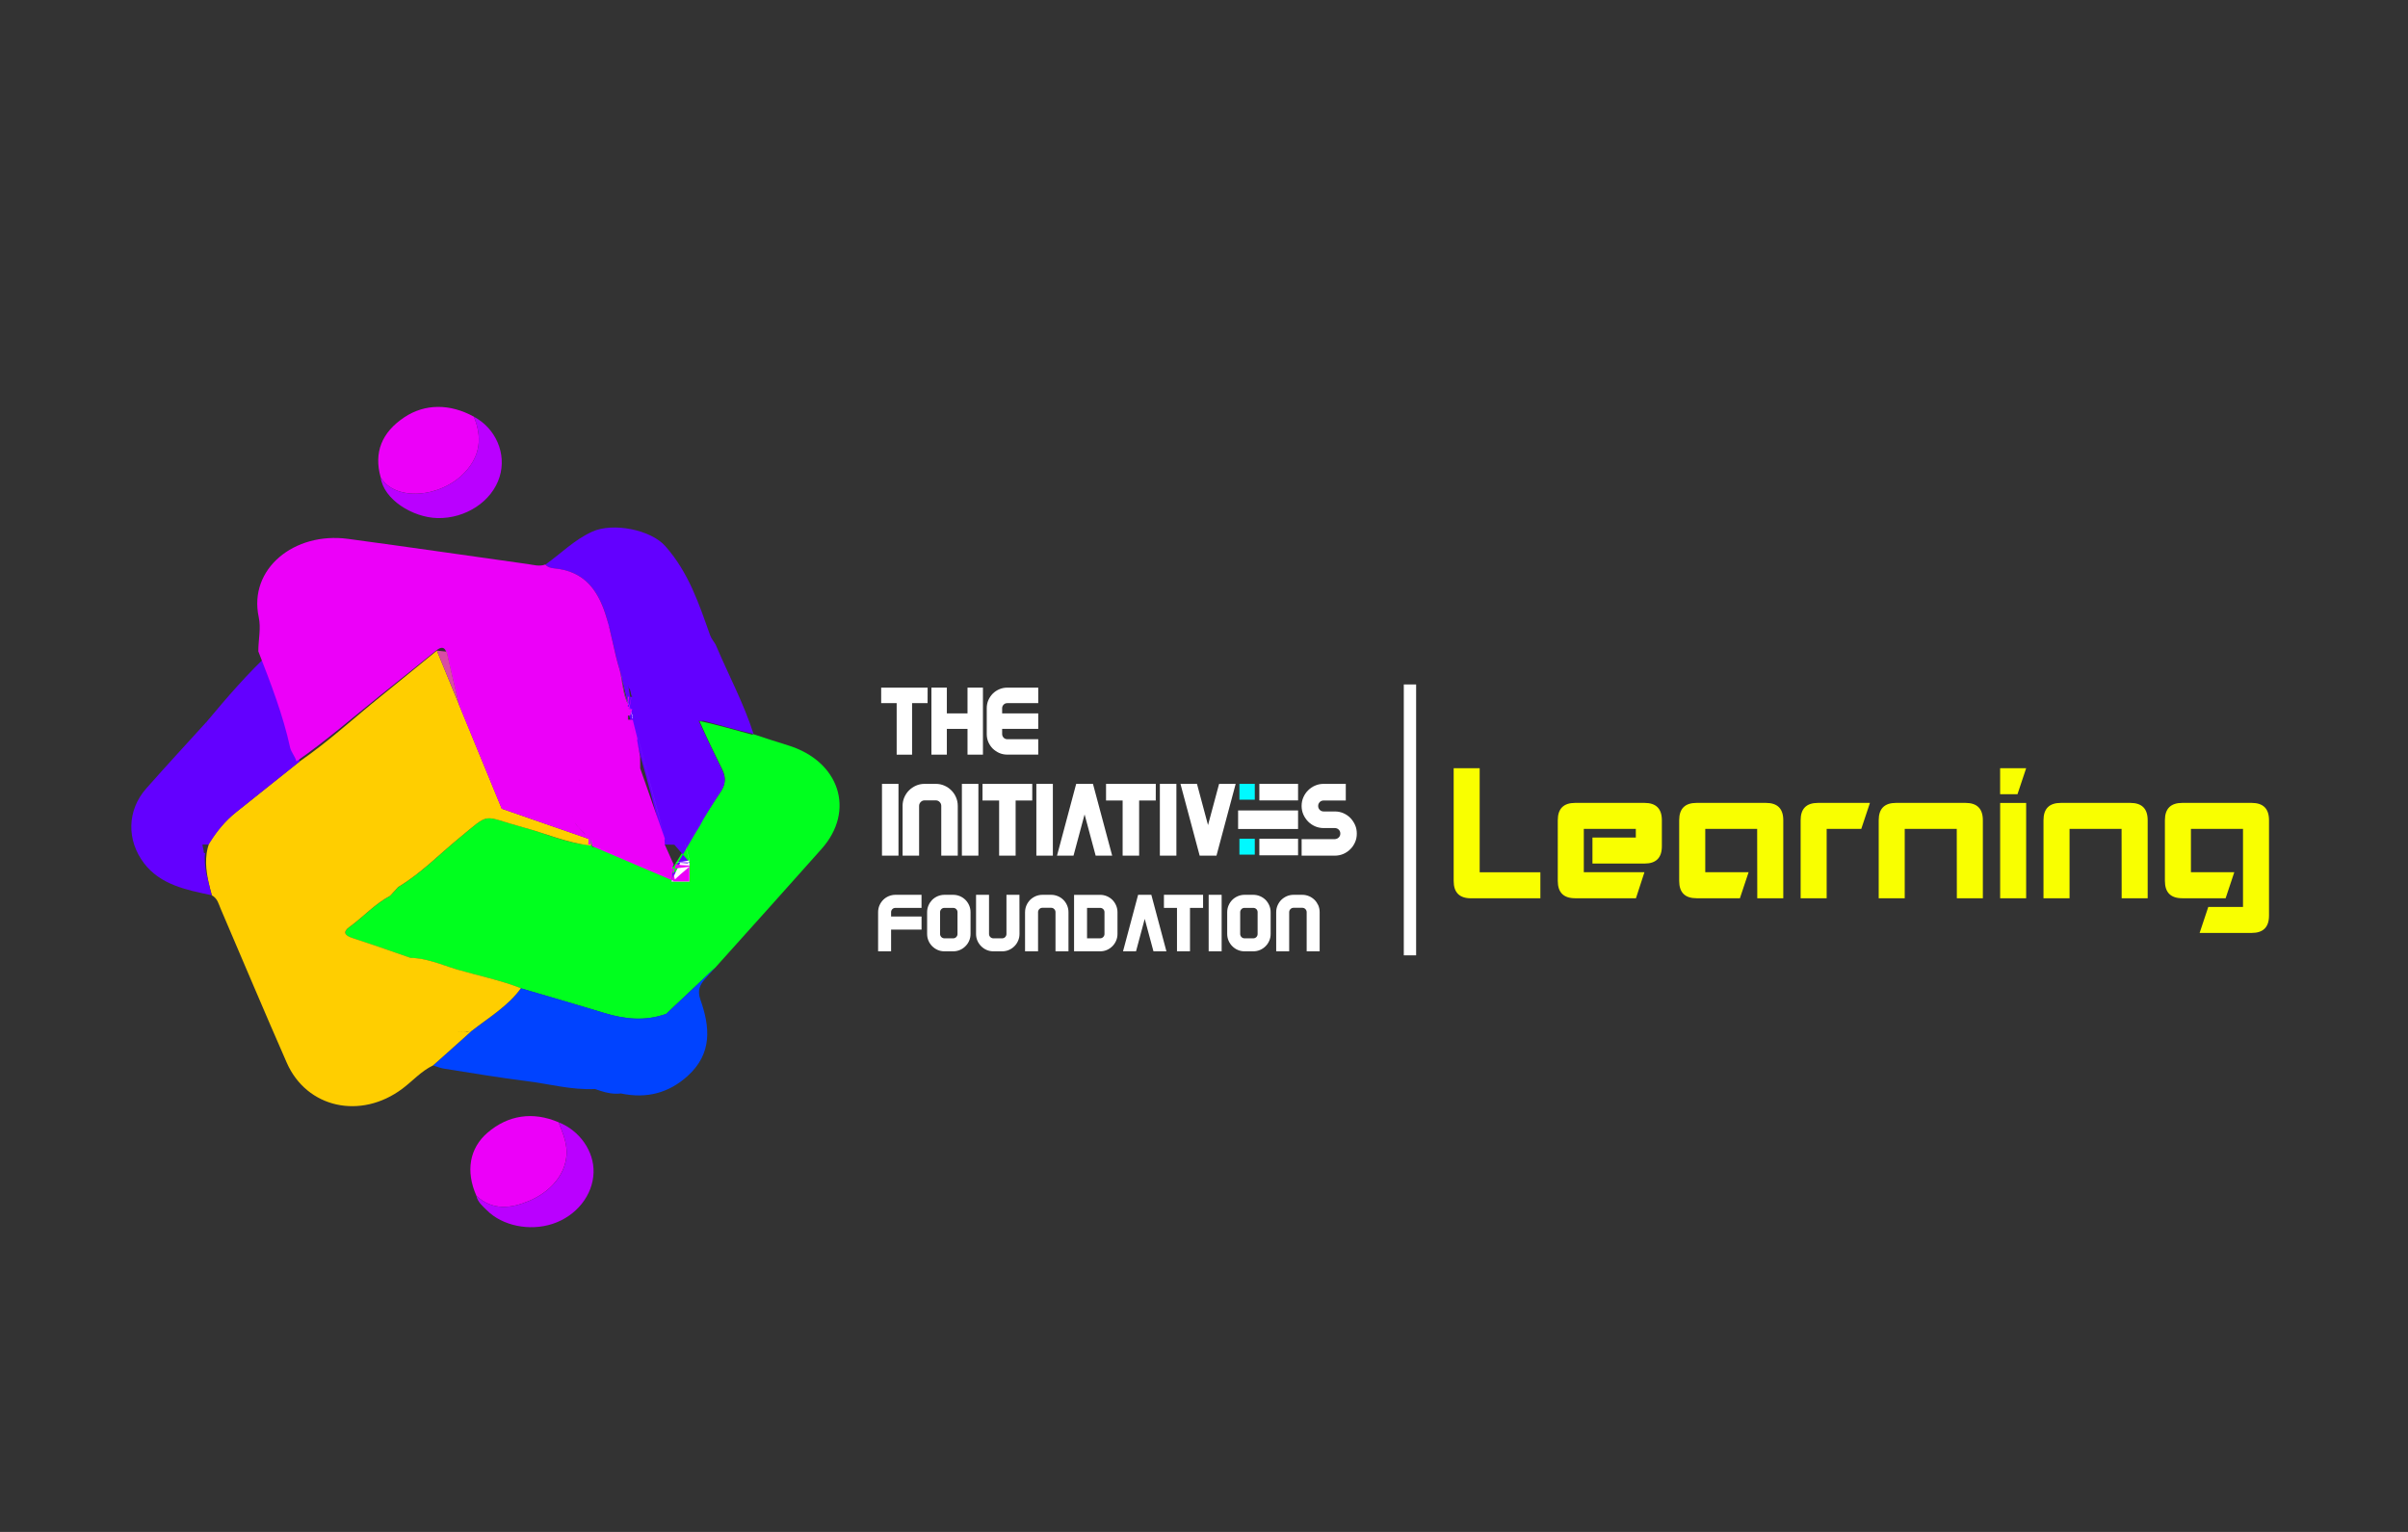 <?xml version="1.0" encoding="utf-8"?>
<!-- Generator: Adobe Illustrator 16.0.0, SVG Export Plug-In . SVG Version: 6.00 Build 0)  -->
<!DOCTYPE svg PUBLIC "-//W3C//DTD SVG 1.1//EN" "http://www.w3.org/Graphics/SVG/1.1/DTD/svg11.dtd">
<svg version="1.1" id="Layer_1" xmlns="http://www.w3.org/2000/svg" xmlns:xlink="http://www.w3.org/1999/xlink" x="0px" y="0px"
	 width="110px" height="70px" viewBox="0 0 110 70" enable-background="new 0 0 110 70" xml:space="preserve">
<rect x="0" y="0" width="110" height="70" fill="#333333" stroke="none"/>
<g id="Background">
</g>
<g>
	<g>
		<g>
			<path fill="#F9FF00" d="M70.367,41.047h-3.17c-0.528,0-0.792-0.265-0.792-0.793v-5.15h1.188v4.754h2.773V41.047z"/>
			<path fill="#F9FF00" d="M75.916,37.48v1.188c0,0.529-0.265,0.792-0.793,0.792h-2.378v-1.188h1.981v-0.396H72.35v1.98h2.77
				l-0.388,1.189h-2.778c-0.528,0-0.793-0.265-0.793-0.793V37.48c0-0.529,0.265-0.792,0.793-0.792h3.17
				C75.649,36.688,75.916,36.951,75.916,37.48z"/>
			<path fill="#F9FF00" d="M76.707,40.254V37.48c0-0.529,0.265-0.792,0.794-0.792h3.169c0.527,0,0.792,0.263,0.792,0.792v3.566
				h-1.188l-0.005-3.17h-2.371v1.98h1.98l-0.397,1.189h-1.976C76.974,41.047,76.707,40.783,76.707,40.254z"/>
			<path fill="#F9FF00" d="M82.255,41.047V37.48c0-0.529,0.263-0.792,0.792-0.792h2.374l-0.396,1.188h-1.581v3.17H82.255
				L82.255,41.047z"/>
			<path fill="#F9FF00" d="M85.821,41.047V37.48c0-0.529,0.264-0.792,0.792-0.792h3.174c0.527,0,0.792,0.263,0.792,0.792v3.566
				h-1.188l-0.004-3.17H87.01v3.17H85.821z"/>
			<path fill="#F9FF00" d="M92.557,35.104l-0.396,1.188h-0.793v-1.188H92.557z M92.557,41.047v-4.358h-1.188v4.358H92.557z"/>
			<path fill="#F9FF00" d="M93.349,41.047V37.48c0-0.529,0.264-0.792,0.794-0.792h3.172c0.529,0,0.793,0.263,0.793,0.792v3.566
				h-1.188l-0.004-3.17h-2.377v3.17H93.349z"/>
			<path fill="#F9FF00" d="M103.651,37.48v4.359c0,0.527-0.265,0.791-0.793,0.791h-2.377l0.396-1.188h1.586v-3.566h-2.379v1.98
				h1.981l-0.396,1.189h-1.981c-0.528,0-0.793-0.265-0.793-0.793V37.48c0-0.529,0.265-0.792,0.793-0.792h3.17
				C103.387,36.688,103.651,36.951,103.651,37.48z"/>
		</g>
	</g>
	<rect x="64.127" y="31.276" fill="#FFFFFF" width="0.563" height="12.378"/>
	<path fill="#00FF1E" d="M26.224,37.518c-0.002-0.006-0.005-0.012-0.007-0.017c-0.001-0.003-0.005-0.007-0.005-0.011
		c-0.005-0.009-0.01-0.018-0.013-0.028c0.003,0.012,0.01,0.022,0.015,0.034c0.002,0.007,0.003,0.01,0.007,0.015
		c0.002,0.007,0.006,0.015,0.011,0.02c0,0.005,0.001,0.007,0.003,0.011c0.004,0.011,0.011,0.021,0.016,0.03
		C26.241,37.554,26.232,37.536,26.224,37.518z M30.699,39.567v-0.002c-0.003-0.011-0.007-0.021-0.01-0.032
		c-0.001,0.005-0.003,0.01-0.004,0.013c0,0.003-0.001,0.006-0.001,0.009c0,0,0,0,0,0.002c0,0,0,0.001,0,0.002v0.022
		c0,0.003,0.001,0.004,0.002,0.005v0.002c0.003,0.002,0.007,0.004,0.01,0.008c0.005,0.001,0.008,0.002,0.011,0.007h0.001h0.001
		C30.706,39.592,30.702,39.58,30.699,39.567z M30.689,39.492L30.689,39.492c0-0.002,0-0.005,0-0.005c0-0.005,0-0.007-0.001-0.007h0
		l-0.001,0.001c0,0,0-0.001,0-0.001h-0.001v0.006c0,0.002,0,0.006,0,0.009v0.007l0.001,0.004c0,0.008,0.002,0.017,0.003,0.024
		c0,0,0,0.003,0.001,0.004c0-0.001,0.001-0.001,0.001-0.004l0,0c0,0,0,0,0-0.002l0,0c0.001-0.004,0.002-0.007,0-0.014l0,0
		c0-0.001,0.001-0.002,0.001-0.003c0-0.003,0.002-0.004,0-0.006C30.692,39.502,30.691,39.497,30.689,39.492z M35.988,34.055
		c-0.532-0.164-1.063-0.335-1.594-0.515h-0.001c-0.005-0.002-0.005-0.002-0.009-0.004c-0.001,0-0.003,0-0.005-0.001
		c0.005,0.015,0.009,0.03,0.014,0.044c-0.785-0.207-1.57-0.453-2.441-0.631c0.333,0.783,0.691,1.504,1.038,2.207
		c0.108,0.218,0.144,0.412,0.104,0.614c-0.003,0.016-0.007,0.034-0.011,0.05c-0.003,0.017-0.007,0.033-0.013,0.05
		c-0.004,0.016-0.01,0.033-0.016,0.05c-0.004,0.011-0.008,0.021-0.013,0.031c-0.007,0.017-0.014,0.033-0.022,0.051
		c-0.003,0.006-0.006,0.013-0.01,0.021c-0.007,0.015-0.015,0.031-0.024,0.046c-0.011,0.018-0.021,0.036-0.032,0.055
		c0,0,0,0.002-0.002,0.004c-0.011,0.019-0.023,0.038-0.035,0.057c-0.075,0.111-0.15,0.223-0.223,0.334
		c-0.053,0.081-0.105,0.163-0.159,0.244c-0.052,0.081-0.104,0.163-0.157,0.244c-0.089,0.142-0.18,0.282-0.268,0.426
		c-0.056,0.088-0.112,0.178-0.167,0.268c-0.385,0.62-0.774,1.263-1.2,1.944c-0.001-0.001-0.001-0.001-0.002-0.003
		c0,0,0-0.001,0-0.002s0-0.002,0.002-0.004c0-0.002,0.002-0.004,0-0.006c-0.001-0.003,0.004-0.003,0.006-0.004
		c0.001-0.002,0.003-0.002,0.003-0.004v-0.018h-0.032h-0.001c-0.001,0-0.034,0.001-0.034,0.002l0,0l0.012-0.001h0.007l0.006-0.001
		l0,0c0,0-0.014,0.002-0.014,0.003c0,0.005-0.012,0.012-0.012,0.017l0,0c0,0.009,0.032,0.039,0.034,0.039h-0.002l-0.03-0.017
		l-3.799-1.313c-0.041-0.068-0.09-0.132-0.143-0.191c-0.013-0.015-0.027-0.033-0.042-0.046c-0.003-0.005-0.008-0.012-0.013-0.016
		c-0.009-0.01-0.019-0.021-0.028-0.029c-0.074-0.08-0.154-0.154-0.228-0.236c-0.027-0.03-0.054-0.061-0.079-0.093
		c-0.019-0.022-0.037-0.046-0.053-0.072c-0.018-0.024-0.034-0.047-0.049-0.073c0.008,0.013,0.015,0.026,0.024,0.039
		c0.007,0.012,0.016,0.024,0.025,0.039c0.009,0.012,0.019,0.024,0.027,0.037c0.001,0.002,0.003,0.004,0.004,0.006
		c0.016,0.019,0.03,0.038,0.047,0.056c0.094,0.115,0.205,0.222,0.307,0.329c0.016,0.016,0.03,0.033,0.044,0.049
		c0.002,0.003,0.005,0.005,0.007,0.01c0.002,0.001,0.004,0.004,0.006,0.006c0.007,0.008,0.015,0.017,0.022,0.026
		c0.012,0.013,0.023,0.027,0.035,0.041c0.001,0.002,0.001,0.002,0.001,0.002c0.013,0.016,0.026,0.033,0.039,0.053
		c0.015,0.021,0.03,0.042,0.044,0.063v0.004c0.002,0.005-0.003,0.009-0.003,0.013v0.002c0,0.008,0.021,0.016,0.025,0.025
		c0.006,0.01,0.015,0.018,0.019,0.028c0.028,0.055,0.053,0.116,0.063,0.179c0.003,0.013,0.006,0.025,0.008,0.038
		c-1.1-0.072-2.07-0.545-3.104-0.824c-1.924-0.521-1.434-0.721-2.937,0.518c-0.912,0.75-1.726,1.6-2.766,2.222
		c-0.124,0.136-0.248,0.271-0.372,0.405c-0.71,0.377-1.223,0.963-1.855,1.421c-0.302,0.219-0.236,0.384,0.143,0.505
		c0.667,0.214,1.326,0.444,1.986,0.676c0.219,0.075,0.44,0.152,0.66,0.229c0.098,0.002,0.192,0.01,0.288,0.021
		c0.047,0.005,0.094,0.011,0.141,0.018c0.046,0.008,0.094,0.015,0.139,0.024c0.023,0.005,0.046,0.01,0.069,0.014
		c0.033,0.009,0.067,0.015,0.099,0.022c0.022,0.005,0.044,0.01,0.066,0.016c0.108,0.026,0.216,0.057,0.324,0.089
		c0.04,0.014,0.081,0.025,0.122,0.039c0.088,0.028,0.177,0.059,0.267,0.088c0.088,0.029,0.177,0.06,0.266,0.089
		c0.087,0.031,0.176,0.059,0.267,0.086c0.044,0.016,0.089,0.028,0.134,0.041c0.957,0.277,1.941,0.475,2.864,0.842
		c1.267,0.374,2.537,0.737,3.8,1.124c0.946,0.29,1.882,0.383,2.837,0.043l2.256-2.13l0.002-0.003
		c1.621-1.794,3.229-3.603,4.837-5.403C39.09,37.043,38.353,34.778,35.988,34.055z M27.107,38.723
		c-0.033-0.034-0.067-0.067-0.101-0.103c0.059-0.015,0.115-0.029,0.171-0.044C27.155,38.625,27.131,38.674,27.107,38.723z
		 M30.73,39.662c0-0.001-0.001-0.003-0.001-0.003s0.001,0,0.002,0C30.73,39.661,30.73,39.661,30.73,39.662z M30.686,39.569
		c0,0.005,0,0.012,0.001,0.018v0.001c0.002,0.002,0.006,0.004,0.01,0.008c0.005,0.001,0.008,0.002,0.011,0.007h0.001h0
		c-0.003-0.011-0.007-0.022-0.01-0.035v-0.002c-0.003-0.011-0.007-0.021-0.009-0.032c-0.001,0.005-0.003,0.01-0.004,0.013
		c0,0.003-0.001,0.006-0.001,0.009c0,0,0,0,0,0.002s0.001,0.008,0.001,0.011C30.686,39.567,30.686,39.568,30.686,39.569z
		 M26.149,37.281v0.002c0.001,0.018,0.006,0.031,0.008,0.045C26.155,37.313,26.151,37.297,26.149,37.281z M30.679,39.48
		L30.679,39.48L30.679,39.48l0.002,0.002h0.001l0.001,0.001V39.48H30.679z"/>
	<path fill="#0043FF" d="M31.996,45.68c0.435,1.232,0.559,2.455-0.586,3.488c-0.854,0.772-1.864,1.047-3.046,0.797
		c-0.331,0.038-0.644-0.021-0.952-0.125c-0.077-0.028-0.156-0.052-0.234-0.078c-1.07,0.053-2.093-0.235-3.136-0.364
		c-1.254-0.156-2.499-0.369-3.747-0.565c-0.174-0.026-0.34-0.097-0.511-0.146c0.147-0.132,0.294-0.266,0.443-0.396
		c0.367-0.327,0.735-0.653,1.104-0.988c0.073-0.065,0.147-0.13,0.22-0.198c0.786-0.614,1.668-1.139,2.246-1.946
		c1.267,0.374,2.537,0.738,3.8,1.124c0.945,0.291,1.881,0.383,2.837,0.043l2.255-2.13c-0.153,0.17-0.307,0.34-0.459,0.51
		C31.952,45.014,31.85,45.266,31.996,45.68z"/>
	<path fill="#FFCE00" d="M26.994,38.591c-0.003-0.012-0.005-0.027-0.009-0.039c-0.005-0.018-0.012-0.04-0.018-0.059
		c-0.001-0.001-0.003-0.003-0.003-0.006c-0.014-0.035-0.03-0.07-0.049-0.104c-0.006-0.012-0.012-0.023-0.019-0.032
		c0-0.004-0.002-0.007-0.005-0.011l-0.005-0.001h0c0-0.001,0-0.001-0.001-0.002c-0.002-0.003-0.003-0.005-0.006-0.008l-3.956-1.376
		l-1.951-4.751l-1.015-2.472c-0.839,0.685-1.676,1.374-2.519,2.054c-1.247,1.003-2.417,2.087-3.747,3.008
		c-0.968,0.773-1.936,1.55-2.907,2.32c-0.486,0.387-0.867,0.844-1.183,1.345c-0.021,0.033-0.058,0.065-0.058,0.099l0,0
		c0,0-0.001,0.002,0,0.002c0,0.001,0,0.001,0,0.001c-0.047,0.139-0.079,0.278-0.101,0.414c0,0.009-0.002,0.017-0.003,0.027
		c-0.041,0.296-0.03,0.593,0.011,0.885c0.007,0.058,0.016,0.111,0.026,0.168c0.007,0.043,0.014,0.087,0.024,0.13
		c0.01,0.053,0.021,0.104,0.032,0.156c0.043,0.188,0.092,0.38,0.144,0.568c0,0-0.002,0-0.002,0l0,0
		c0.269,0.152,0.309,0.396,0.408,0.623c1.004,2.344,1.991,4.691,3.016,7.028c0.91,2.075,3.375,2.618,5.281,1.191
		c0.471-0.353,0.854-0.798,1.403-1.066c0.147-0.131,0.294-0.264,0.443-0.394c0.367-0.329,0.735-0.658,1.104-0.988
		c0.071-0.065,0.143-0.13,0.214-0.196c0.001-0.001,0.002-0.003,0.002-0.003v-0.003h0.004c-0.002,0.002-0.004,0.003-0.006,0.006
		c0.002-0.001,0.004-0.001,0.006-0.003c0.786-0.613,1.667-1.138,2.246-1.946c-0.923-0.366-1.908-0.563-2.864-0.842
		c-0.044-0.013-0.089-0.025-0.133-0.04c-0.09-0.027-0.179-0.057-0.267-0.086c-0.088-0.03-0.177-0.06-0.266-0.089
		c-0.089-0.031-0.179-0.061-0.267-0.089c-0.041-0.014-0.08-0.024-0.122-0.038c-0.107-0.032-0.214-0.063-0.324-0.089
		c-0.021-0.007-0.044-0.013-0.065-0.016c-0.033-0.009-0.066-0.016-0.099-0.023c-0.023-0.005-0.046-0.009-0.069-0.014
		c-0.047-0.01-0.093-0.017-0.14-0.025c-0.047-0.006-0.093-0.012-0.141-0.017c-0.094-0.012-0.189-0.019-0.287-0.02
		c-0.221-0.077-0.441-0.154-0.66-0.23c-0.661-0.231-1.32-0.462-1.987-0.676c-0.379-0.121-0.445-0.285-0.143-0.504
		c0.633-0.458,1.146-1.045,1.856-1.421c0.123-0.135,0.248-0.27,0.372-0.406c1.04-0.622,1.854-1.472,2.767-2.222
		c1.503-1.237,1.014-1.026,2.937-0.506c1.033,0.278,2.003,0.716,3.103,0.836c0.001,0,0.001,0,0.001,0
		C26.997,38.58,26.996,38.603,26.994,38.591z M20.87,47.144c0.013,0.002,0.026,0.004,0.04,0.005c0,0.001,0.002,0.001,0.003,0
		c0,0.001,0.002,0.001,0.004,0.001c0.008,0.001,0.016,0.002,0.023,0.002c0.06,0.007,0.122,0.011,0.186,0.009
		c0.006,0,0.015,0.002,0.022,0.002h0.002c0.014,0,0.028-0.004,0.043-0.005c0.027,0,0.054-0.005,0.082-0.008
		c0.006,0,0.012-0.001,0.018-0.002c0.004-0.002,0.008-0.002,0.013-0.003c0.007,0,0.016-0.001,0.024-0.002
		c0.001,0.001,0.001,0.001,0.002,0c0.012-0.002,0.023-0.004,0.036-0.005c0.033-0.005,0.069-0.01,0.104-0.018
		c0.004,0,0.01-0.001,0.015-0.002c0.006-0.002,0.012-0.003,0.019-0.004c-0.012,0.002-0.023,0.005-0.034,0.006
		c-0.035,0.009-0.07,0.023-0.104,0.027c-0.013,0.002-0.023,0.014-0.036,0.014c-0.001,0-0.001,0-0.002,0
		c-0.007,0-0.016-0.007-0.024-0.007c-0.13,0.016-0.252,0.012-0.366,0.002c-0.007,0-0.015-0.004-0.023-0.006
		c-0.001,0-0.003,0-0.004-0.002c-0.003,0.002-0.003,0-0.003,0C20.896,47.148,20.883,47.146,20.87,47.144
		c-0.007-0.001-0.014-0.003-0.02-0.005C20.856,47.141,20.863,47.143,20.87,47.144z"/>
	<path fill="#6300FF" d="M31.913,32.938L31.913,32.938c0.014,0,0.109,0.006,0.122,0.009c0,0,0.081-0.001,0.081-0.002v-0.001
		c0-0.015-0.104-0.029-0.113-0.043c0.881,0.229,1.627,0.457,2.419,0.635c-0.445-1.396-1.159-2.725-1.73-4.078
		c-0.082-0.143-0.199-0.277-0.252-0.426c-0.508-1.431-0.976-2.866-2.05-4.079c-0.666-0.75-2.391-1.09-3.336-0.659
		c-0.836,0.381-1.429,1.003-2.139,1.503c0.107,0.124,0.26,0.162,0.42,0.178c1.379,0.129,1.967,1.015,2.314,2.053
		c0.279,0.839,0.392,1.724,0.656,2.567c0.022,0.067,0.041,0.135,0.058,0.204c0.007,0.035,0.015,0.069,0.023,0.106l0.311,1.295
		c0.007,0.012-0.014,0.022-0.014,0.034v0.169l0,0h0.106h0.028h-0.042h-0.092V31.84h0.061l0.007,0.202l0.006,0.103l0.001,0.055
		l0.002-0.188l0.066-0.171h-0.145v0.43l0.043,0.004h0.021l0.01-0.005c0.005,0.012,0.016,0.021,0.022,0.031
		c0.033,0.045,0.069,0.089,0.106,0.133c-0.029-0.173-0.053-0.344-0.083-0.516c-0.032-0.196-0.064-0.391-0.098-0.587
		c-0.019-0.098-0.034-0.196-0.052-0.294c-0.015-0.084-0.031-0.168-0.046-0.251c-0.008-0.04-0.016-0.081-0.024-0.121
		c0.008,0.04,0.016,0.081,0.024,0.121c0.017,0.083,0.031,0.167,0.046,0.251c0.018,0.099,0.035,0.196,0.053,0.294
		c0.036,0.196,0.069,0.088,0.104,0.283c0.029,0.176,0.059,0.227,0.089,0.227h0.001l-0.217,0.606v-0.003l0.202-0.604h-0.202
		c0,0,0,0.586,0,0.588c0,0,0.127,0.022,0.127,0.023c0,0.002,0.065,0.013,0.065,0.013c0,0.002,0.033,0.01,0.034,0.011
		c0.001,0,0.019-0.308,0.019-0.31c0-0.001,0.019-0.325,0.019-0.325h-0.263v0.635c0.563,2.008,1.131,4.016,1.649,6.115l0.476,0.009
		l0.688,0.796v0.13l-0.801,0.755h-0.005c0.001,0,0.007-0.382,0.012-0.375c0.002,0.001,0.398-0.192,0.398-0.189
		c0.003,0.014,0.396-0.177,0.396-0.163v0.004c0,0.02-0.384,0.041-0.379,0.062c0.001,0.002-0.194,0.007-0.191,0.009
		c0.004,0.005-0.091,0.01-0.085,0.013c0.424-0.682,0.766-1.323,1.152-1.942c0.055-0.089,0.087-0.179,0.142-0.267
		c0.09-0.143,0.167-0.284,0.256-0.426c0.104-0.163,0.205-0.325,0.311-0.488c0.074-0.113,0.145-0.227,0.222-0.34
		c0.011-0.017,0.021-0.033,0.031-0.051c0.001-0.001,0.001-0.003,0.001-0.003c0.01-0.018,0.021-0.037,0.03-0.055
		c0.009-0.015,0.018-0.03,0.024-0.046c0.004-0.009,0.007-0.016,0.011-0.021c0.009-0.018,0.015-0.034,0.022-0.051
		c0.005-0.011,0.009-0.021,0.013-0.031c0.007-0.017,0.012-0.034,0.017-0.05c0.004-0.017,0.009-0.033,0.013-0.05
		s0.008-0.034,0.011-0.05c0.034-0.197-0.01-0.388-0.115-0.602C32.626,34.451,32.292,33.748,31.913,32.938z M28.28,29.312
		c-0.083-0.323-0.176-0.646-0.28-0.964c0.014,0.042-0.226,0.085-0.213,0.129c0.008,0.023-0.231,0.048-0.231,0.072
		c0,0.002,0,0.002,0,0.002c0,0.036,0.279,0.073,0.289,0.111c0.011,0.033,0.148,0.067,0.157,0.101
		c0.02,0.065,0.102,0.129,0.119,0.193c0.019,0.064,0.068,0.129,0.085,0.192c0.013,0.054,0.044,0.108,0.057,0.163
		c0.007,0.022,0.021,0.048,0.028,0.073c0.011,0.045,0.026,0.089,0.037,0.136C28.312,29.451,28.298,29.381,28.28,29.312z"/>
	<path fill="#6300FF" d="M13.692,34.793c-0.967,0.774-1.936,1.55-2.907,2.321c-0.486,0.386-0.867,0.86-1.183,1.362
		c-0.021,0.033-0.061,0.114-0.082,0.114c0.001,0-0.532,0-0.532,0v-0.102c0,0.002,0.274,0.036,0.273,0.037
		c-0.043,0.14,0.063,0.293,0.043,0.431c-0.001,0.01,0.068,0.026,0.065,0.036c-0.042,0.296,0.004,0.596,0.046,0.89
		c0.007,0.055,0.034,0.112,0.044,0.168c0.007,0.044,0.023,0.09,0.032,0.131c0.01,0.054,0.026,0.106,0.037,0.158
		c0.042,0.188,0.094,0.38,0.144,0.568c-1.173-0.243-2.344-0.48-3.092-1.46c-0.803-1.053-0.78-2.422,0.1-3.417
		c0.9-1.021,1.827-2.022,2.743-3.032c0.012,0.096,0.013,0.189,0.002,0.279c0.012-0.09,0.013-0.184,0.001-0.279
		c0.937-1.121,1.886-2.233,2.981-3.238c0.462,1.449,0.827,2.919,1.149,4.397C13.604,34.369,13.648,34.582,13.692,34.793z"/>
	<path fill="#EC00F9" d="M17.388,21.808c-0.315-1.129,0.045-2.05,1.084-2.742c0.94-0.626,2.083-0.627,3.175-0.026
		c0.373,0.907,0.316,1.757-0.399,2.528C20.139,22.767,18.041,22.917,17.388,21.808z"/>
	<path fill="#EC00F9" d="M21.764,54.644c-0.501-1.127-0.317-2.176,0.505-2.885c0.942-0.811,2.08-0.978,3.247-0.477
		c0.147,0.381,0.312,0.756,0.356,1.165c0.105,0.951-0.522,1.922-1.684,2.419C23.36,55.222,22.501,55.33,21.764,54.644z"/>
	<path fill="#BA00FF" d="M17.388,21.808c0.653,1.11,2.751,0.959,3.859-0.24c0.715-0.771,0.772-1.621,0.399-2.528
		c1.005,0.535,1.502,1.694,1.177,2.747c-0.346,1.127-1.556,1.915-2.839,1.886C18.845,23.644,17.523,22.825,17.388,21.808z"/>
	<path fill="#BA00FF" d="M21.764,54.644c0.738,0.687,1.596,0.577,2.426,0.223c1.161-0.497,1.79-1.467,1.684-2.419
		c-0.045-0.409-0.21-0.784-0.356-1.165c0.962,0.376,1.623,1.324,1.596,2.292c-0.029,1.043-0.785,1.991-1.872,2.349
		c-1.047,0.342-2.286,0.095-3.002-0.621C22.044,55.109,21.816,54.924,21.764,54.644z"/>
	<path fill="#FFFFFF" d="M26.885,38.328l-0.008-0.001l-3.954-1.373l3.956,1.376l0.007,0.001
		C26.886,38.332,26.885,38.33,26.885,38.328z M28.301,30.595l0.055,0.204C28.34,30.729,28.322,30.662,28.301,30.595z M28.729,32.199
		c-0.229-0.401-0.258-0.856-0.346-1.295l-0.028-0.105c0.111,0.482,0.117,0.993,0.384,1.435L28.729,32.199z M28.75,32.238
		L28.75,32.238l0,0.002L28.75,32.238C28.751,32.238,28.751,32.238,28.75,32.238z M28.783,32.347v0.004l0.001,0.003l0.001,0.008l0,0
		L28.783,32.347z M28.779,32.332l-0.003-0.014l-0.003-0.017l-0.009-0.029L28.779,32.332l0.004,0.011L28.779,32.332z M28.887,32.692
		l-0.01-0.021l-0.006-0.018l-0.002-0.009l-0.004-0.013l-0.024-0.086l-0.001-0.005l-0.013-0.036l-0.004-0.012l0-0.002l-0.002-0.009
		l0-0.003l0.054,0.215h0.006c0,0,0,0,0.001,0c0,0,0,0,0,0h0.014l0,0l0,0l0,0l0,0v0.005L28.887,32.692z M28.881,32.724
		c0,0-0.001,0.001-0.001,0.002h0L28.881,32.724C28.881,32.725,28.881,32.725,28.881,32.724L28.881,32.724L28.881,32.724z
		 M28.765,32.267l0.001,0.003v-0.002L28.765,32.267z M28.88,32.706L28.88,32.706L28.88,32.706L28.88,32.706
		C28.879,32.706,28.879,32.706,28.88,32.706L28.88,32.706L28.88,32.706c-0.001,0.001-0.001,0.003,0,0.003c0,0.002,0,0.002,0,0.002
		l0,0.003v0.002h0L28.88,32.706L28.88,32.706z M28.878,32.804c-0.002,0-0.003,0.002-0.003,0.002c0,0.002-0.003,0.002-0.004,0.003h0
		h-0.001h-0.001c-0.001,0.002-0.001,0.004-0.001,0.004s0,0,0.001,0l0,0l-0.001,0.002c0,0,0,0,0.001,0h0.001l0,0
		c0,0.002,0,0.002,0,0.002s0,0,0,0.001c0.002,0.001,0.002,0.002,0.002,0.005c0-0.003,0.001-0.003,0.002-0.004
		c0,0,0-0.001,0.001-0.002l0,0c0,0,0-0.002,0.001-0.002l0.001-0.003c0-0.003,0.002-0.003,0.003-0.004c0-0.004,0-0.004,0-0.005
		C28.88,32.803,28.878,32.804,28.878,32.804z M28.881,32.798c0,0.001-0.001,0.003,0,0.005c0,0,0,0,0,0V32.798L28.881,32.798z
		 M28.881,32.721L28.881,32.721L28.881,32.721L28.881,32.721L28.881,32.721z M28.883,32.719h-0.001c0,0.002,0,0.002,0,0.002l0,0.001
		h0.001v-0.001l0,0l0,0V32.719z M28.883,32.721L28.883,32.721l-0.001,0.001c0,0.002,0,0.002,0,0.002h0.001
		C28.883,32.724,28.883,32.724,28.883,32.721L28.883,32.721L28.883,32.721z M28.681,32.702v0.011l0.492,1.849L28.681,32.702z
		 M29.521,35.111l0.523,1.973l0.368,1.381L29.521,35.111z M28.883,32.772l-0.001-0.002c0-0.002,0-0.003-0.001-0.003
		c0-0.002-0.001-0.002-0.001-0.004c0,0.002-0.001,0.003-0.001,0.004c0-0.002-0.001-0.002-0.001-0.003
		c-0.001,0.003-0.002,0.007-0.002,0.01c0,0.001,0,0.003-0.001,0.004c0,0,0,0,0,0.002l0,0c-0.001,0.002-0.002,0.004-0.002,0.007
		c0,0,0,0,0,0.001c0,0,0.001,0,0.003,0c0.001,0.002,0.003,0.002,0.003,0.005c0,0,0.001,0.001,0.002,0.001
		c0.001,0,0.002,0.003,0.003,0.003v-0.004c0-0.003,0-0.005,0.001-0.006c-0.001-0.002-0.001-0.003-0.001-0.005V32.78
		c0,0,0,0,0.001-0.002c0,0,0-0.001,0.001-0.001c0-0.001,0-0.002,0-0.002v-0.002C28.884,32.773,28.884,32.772,28.883,32.772z
		 M28.883,32.706v-0.007h-0.001v0.007H28.883L28.883,32.706z M30.044,37.091l-0.872-3.266l-0.288-1.073l0.268,1.003l1.26,4.72
		L30.044,37.091z M31.494,39.524v-0.063l-0.421-0.035l-0.207,0.426l-0.196,0.428h0.824V39.41l-0.422-0.011l-0.212-0.006l0.321-0.021
		l0.313-0.056v-0.001l-0.223-0.842l0.223,0.874v0.002l-0.39,0.523l-0.429,0.405h0.018L31.494,39.524z M30.68,39.481L30.68,39.481
		h-0.001l0,0.002h0.001c0,0.002,0,0.003,0,0.003l0.001,0.001v0.003c0.001,0,0.001,0,0.001,0s0,0,0-0.002c0-0.001,0-0.001,0-0.001
		l0.001-0.004L30.68,39.481z M28.883,32.788v0.005c0,0.001,0,0.001,0,0.001l0,0c0,0.002,0,0.003,0,0.003v-0.004l0,0
		C28.884,32.79,28.884,32.788,28.883,32.788z M28.881,32.803C28.881,32.804,28.881,32.804,28.881,32.803
		c-0.001,0.005-0.001,0.009-0.001,0.012h0v0.003v0.001v0.002c-0.001,0.009-0.002,0.014-0.002,0.023
		c-0.001,0.006-0.001,0.012-0.001,0.02v0.003c0.001-0.001,0.001-0.001,0.001-0.003v-0.004c0-0.004,0.001-0.011,0.001-0.015v-0.003
		c0.001-0.002,0.001-0.008,0.002-0.009c0-0.001,0-0.001,0-0.001c0-0.005,0.001-0.009,0.001-0.013l0,0c0-0.002,0-0.003,0-0.003
		c0-0.002,0-0.002,0-0.002c0.001-0.006,0.001-0.011,0.001-0.012S28.883,32.803,28.881,32.803z"/>
	<path fill="#FFFFFF" d="M28.87,32.699C28.87,32.699,28.87,32.699,28.87,32.699L28.87,32.699L28.87,32.699z M28.871,32.707
		c0,0.004,0,0.009-0.001,0.014v0.003l0.005-0.003l0,0V32.72L28.871,32.707z M28.883,32.758v0.007c0,0,0,0,0,0.001
		c0,0.002,0,0.002,0,0.003l0,0v-0.006l0,0c0,0,0,0,0-0.002l0,0V32.758L28.883,32.758z M28.883,32.752h-0.001v0.002l0.001,0.002
		V32.752z M28.873,32.73c-0.002,0.018-0.004,0.032-0.005,0.05c-0.001,0.005-0.002,0.013-0.002,0.021c0,0.003,0,0.007,0,0.008h0
		v-0.003c0-0.002,0.001-0.003,0.002-0.005c0-0.002,0-0.002,0-0.002c0.001,0,0.001-0.003,0.001-0.003c0-0.003,0-0.007,0.001-0.009
		c0-0.012,0.001-0.024,0.002-0.036c0-0.002,0-0.002,0-0.002C28.872,32.744,28.873,32.736,28.873,32.73
		C28.873,32.73,28.873,32.73,28.873,32.73L28.873,32.73C28.873,32.729,28.873,32.73,28.873,32.73z M28.881,32.692l-0.001-0.005
		l0.003,0.013L28.881,32.692z M28.87,32.652l0.01,0.035l-0.003-0.018L28.87,32.652z M28.859,32.614l0.011,0.038l-0.005-0.021
		L28.859,32.614z M28.883,32.699L28.883,32.699L28.883,32.699L28.883,32.699L28.883,32.699z M28.878,32.707v0.002l0,0V32.707
		L28.878,32.707z M28.883,32.704v-0.002h-0.001v0.001h-0.002h-0.001v0.001h0.001v0.001c0,0.001,0,0.001,0,0.001l0,0v0.001
		c0,0,0,0.002,0,0.002c0,0.002,0,0.002,0,0.002h0l0,0c0-0.001,0-0.001,0-0.001s0,0,0-0.001h-0.001v0.002l0,0h0.001
		c0,0.002,0,0.002,0,0.002c0,0,0.001,0.001,0.001,0.001v0.002l0-0.001v-0.001c0,0,0,0,0,0v0.001l0.001,0.006v0.001h0l0,0h0.001l0,0
		l0,0v-0.016C28.883,32.706,28.883,32.706,28.883,32.704L28.883,32.704L28.883,32.704z M28.878,32.7L28.878,32.7L28.878,32.7
		L28.878,32.7c-0.001-0.001-0.001,0-0.001,0.002v0.001l0,0v0.001h0.001v-0.001l0,0C28.878,32.702,28.878,32.701,28.878,32.7z
		 M28.877,32.705L28.877,32.705L28.877,32.705L28.877,32.705L28.877,32.705z M28.876,32.706L28.876,32.706L28.876,32.706
		L28.876,32.706z M28.782,32.332l-0.008-0.03l-0.009-0.036l-0.001-0.002l-0.004-0.016l-0.001-0.003c0-0.001-0.003-0.001-0.003-0.001
		l-0.002-0.003c0-0.001-0.001-0.001-0.002-0.001l0-0.002c0,0,0,0,0-0.001v0.001c0,0.002,0,0.002,0,0.003l0.001,0.002l-0.001,0.001
		v0.004c0,0,0.004,0,0.007,0c0.001,0.003,0.001,0.003,0.001,0.003l0.002,0.009v0.003l0.017,0.056L28.782,32.332l0.006,0.021
		L28.782,32.332z M28.877,32.859v0.007v-0.001V32.859L28.877,32.859z M28.881,32.752v0.002l0.001,0.002v-0.004H28.881z
		 M28.883,32.788v0.005c0,0.001,0,0.001,0,0.001c0,0.002,0,0.003-0.001,0.004c0,0,0,0,0,0.001v0.004c0,0,0,0.001,0,0.002
		c0,0.003,0,0.005,0,0.009c0,0.001,0,0.001,0,0.002v0.005c0,0.008-0.002,0.015-0.002,0.022c0.002-0.008,0.002-0.015,0.003-0.022
		c0-0.001,0-0.003,0-0.003c0-0.002,0-0.003,0-0.003c0.001-0.005,0.001-0.01,0.001-0.012c0-0.001,0.001-0.002,0-0.004h0.001v-0.006
		l0,0v-0.01C28.884,32.784,28.884,32.787,28.883,32.788z M28.884,32.761v-0.003h-0.001v0.007c0,0,0,0,0,0.001
		c0,0.002,0.001,0.002,0,0.003v0.001c0.001,0.001,0.001,0.003,0.001,0.006v0.001c0-0.003,0-0.004,0-0.006c0-0.001,0-0.002,0-0.002
		c0-0.001,0-0.001,0-0.002L28.884,32.761L28.884,32.761z"/>
	<path fill="#FFFFFF" d="M28.761,32.26l-0.003-0.009c0,0,0,0,0-0.003c-0.002,0-0.007,0-0.007,0s0.002,0,0.002,0.003
		c0,0,0.003,0.002,0.004,0.002c0,0,0.001,0.001,0.001,0.002c0.002,0.003,0.002,0.005,0.003,0.008V32.26z M28.867,32.799
		c0,0,0,0,0,0.002c-0.001,0.002-0.002,0.003-0.002,0.005v0.003h0c0,0.006,0,0.009,0,0.013c0-0.004,0.001-0.006,0.001-0.009
		C28.866,32.808,28.867,32.803,28.867,32.799L28.867,32.799l0.001-0.003C28.868,32.796,28.868,32.799,28.867,32.799z M28.876,32.706
		L28.876,32.706L28.876,32.706L28.876,32.706z M28.878,32.711c0.001,0,0.001,0,0.001,0l0,0H28.878z M28.88,32.714L28.88,32.714
		C28.88,32.715,28.88,32.714,28.88,32.714L28.88,32.714z M28.879,32.713c0,0,0,0,0-0.002c0,0,0,0-0.001,0L28.879,32.713z
		 M28.877,32.709l0.001,0.002l0,0L28.877,32.709z M28.883,32.726C28.884,32.726,28.883,32.726,28.883,32.726l-0.001-0.001
		c0,0,0,0,0-0.001l0,0h0l-0.004-0.003c0,0.003,0,0.005,0,0.008v0.001c-0.001,0-0.001,0-0.001,0h-0.001
		c-0.001,0-0.001,0.001-0.001,0.001c-0.002,0.018-0.004,0.032-0.005,0.05c-0.001,0.005-0.002,0.013-0.002,0.021
		c0-0.003,0-0.007,0.001-0.009c0-0.002,0-0.004,0.001-0.005c0-0.005,0.001-0.009,0.001-0.013v-0.001
		c0.001-0.005,0.001-0.008,0.002-0.013c0-0.003,0.001-0.009,0.001-0.015c0,0,0,0.001,0,0.003c0,0,0,0.001,0,0.002s0,0.002,0,0.005
		c0,0.001,0.001,0.002,0.001,0.003v0.002l0,0V32.76l0.001-0.004c0.002-0.007,0.006-0.019,0.007-0.021v-0.003l0,0
		c0.001-0.001,0.001-0.001,0.001-0.001v-0.002C28.884,32.729,28.884,32.727,28.883,32.726z M28.881,32.719l-0.001-0.003l0-0.001
		v-0.001c0,0,0,0,0,0v0.001l0.001,0.007l0,0h0l0,0h0.001l0,0l0,0v-0.001L28.881,32.719z M28.883,32.699v0.002V32.699L28.883,32.699z
		 M28.859,32.614l-0.019-0.068l-0.015-0.042l-0.012-0.024v-0.003l-0.031-0.123l-0.003-0.021l0.091,0.367l0.014,0.006l0.01-0.001
		v-0.001l0,0v-0.01l0,0l0,0h-0.011l-0.008-0.025L28.859,32.614z"/>
	<path fill="#FFFFFF" d="M28.681,32.761v0.002l1.793,6.721L28.681,32.761z M28.884,32.775c0-0.001,0-0.002-0.001-0.003
		c-0.001-0.002-0.001-0.004-0.002-0.005s-0.001-0.002-0.001-0.004c0,0.002-0.001,0.003-0.002,0.004c0,0.003-0.001,0.006-0.001,0.01
		c-0.003,0.013-0.006,0.026-0.007,0.04c0.001,0,0.002,0.002,0.002,0.004c0.001-0.004,0.003-0.007,0.007-0.011
		c0,0.011,0,0.021,0,0.032c-0.002,0.006-0.002,0.013-0.002,0.021c0.002-0.003,0.002-0.003,0.002-0.004v0.004
		c-0.002,0.007-0.002,0.013-0.002,0.019c0-0.008,0.002-0.016,0.002-0.022c0-0.005,0-0.011,0-0.015v-0.003
		c0-0.013,0.002-0.024,0.003-0.038c0.001-0.002,0.001-0.006,0.002-0.01v-0.001v-0.005c0-0.001,0-0.005,0-0.006v-0.003l0,0.002
		c0-0.006,0-0.012,0-0.019c0,0.006,0,0.011,0,0.016L28.884,32.775L28.884,32.775z M28.884,32.799L28.884,32.799L28.884,32.799
		c0,0,0,0-0.001,0.003C28.884,32.801,28.884,32.801,28.884,32.799z M28.884,32.706c0,0-0.002,0-0.003,0H28.884L28.884,32.706z
		 M28.879,32.706L28.879,32.706L28.879,32.706L28.879,32.706z M28.877,32.709l0.001,0.002l0.001,0.002v0.002l0.001,0.007l0,0
		c0,0.002,0,0.002,0,0.002l-0.004-0.002c0,0.002,0,0.005,0,0.007v0.002c-0.001,0-0.001,0-0.001,0h-0.001
		c-0.001,0-0.001,0.001-0.001,0.001c-0.002,0.018-0.004,0.031-0.005,0.049c0.001-0.002,0.001-0.004,0.001-0.005v-0.002
		c0.001-0.004,0.001-0.007,0.002-0.012c0-0.004,0.001-0.01,0.001-0.015c0,0,0,0,0,0.003c0,0,0,0.001,0,0.002c0,0,0,0.002,0,0.004
		s0.001,0.003,0.001,0.003v0.003l0,0v-0.001l0.001-0.005c0.002-0.006,0.006-0.019,0.007-0.021c0,0,0-0.002,0-0.003l0,0
		c0.001-0.001,0.001-0.001,0.001-0.001v-0.001c0,0,0-0.001-0.001-0.003c0.001,0,0,0,0,0c0-0.001,0-0.001,0-0.002h-0.001l0,0
		c0,0,0,0,0-0.003l0,0h0.001h0.001v-0.008l-0.004-0.004L28.877,32.709c0.001,0.002,0.001,0.002,0.001,0.002h-0.001
		C28.878,32.709,28.877,32.709,28.877,32.709z M28.878,32.707L28.878,32.707v0.002l0,0V32.707z M28.876,32.707L28.876,32.707
		L28.876,32.707L28.876,32.707z M28.876,32.705l0.008,0.001h0.011v-0.001v-0.006l0,0v0.006l-0.009-0.001H28.88L28.877,32.7
		l-0.003-0.001l-0.086-0.346l-0.006-0.021l-0.005-0.014l0.004,0.014l0.091,0.367L28.876,32.705z M28.865,32.813
		c0,0.002,0.001,0.002,0.003,0.004c0-0.008,0-0.013,0-0.017C28.867,32.804,28.866,32.808,28.865,32.813z"/>
	<path fill="#EC00F9" d="M28.883,32.814c0,0,0,0-0.001,0c0,0,0,0,0,0.001C28.883,32.815,28.883,32.815,28.883,32.814
		C28.883,32.814,28.883,32.814,28.883,32.814S28.884,32.814,28.883,32.814z M31.494,39.604c0-0.002-0.404,0.345-0.406,0.345
		c-0.001-0.007-0.353,0.33-0.353,0.33h0.759v-0.71c0-0.001,0-0.002,0-0.002v-0.009l0,0v-0.002c0-0.002,0-0.002,0-0.002
		c0-0.009-0.406-0.017-0.408-0.025c-0.004-0.016-0.206-0.03-0.21-0.047l-0.099,0.396l-0.1,0.4h0.015l0.027-0.656l0.058-0.114
		l-0.407-0.91V38.59l-0.015-0.229l0.012-0.005l0.003-0.025v-0.01l-1.125-3.209v-0.016l-0.004-0.521l-0.136-0.75l0.014-0.07
		l-0.197-0.79l-0.009-0.067l-0.116-0.01l-0.113-0.003v-0.013v-0.104v-0.005V32.76v-0.001l0,0v-0.001v-0.001v-0.001v-0.002
		c0-0.001,0-0.001,0-0.001s0-0.001,0-0.002v-0.002c0-0.001,0-0.001,0-0.001s0,0.001-0.002,0.001
		c0.001-0.006,0.002-0.013,0.002-0.018c0,0,0-0.001,0-0.002l0,0c0-0.001,0-0.001,0-0.001v-0.007c0,0,0,0,0-0.002V32.7l0.101-0.001
		l0.05-0.149l0.049-0.149h-0.2v0.296V32.69v-0.021l0.086-0.393l0.074-0.438H28.84l-0.073,0.348l-0.085,0.282v0.01l0.151-0.075
		h-0.007l-0.071,0.034l-0.073,0.029v-0.001V32.46l0.033-0.128l0.03,0.052l0.023,0.019h-0.003L28.76,32.33l-0.037-0.036
		c-0.002-0.001-0.042-0.009-0.042-0.011v-0.013l0.003-0.009c-0.001-0.001-0.003-0.01-0.003-0.01V32.25
		c0-0.002,0.06-0.411,0.06-0.411c-0.001,0-0.06,0-0.06,0v0.398l0,0v-0.004c0-0.012,0.021-0.022,0.014-0.035l0.026,0.035
		c-0.266-0.442-0.263-0.952-0.374-1.436l-0.051-0.204c0.022,0.067,0.04,0.135,0.056,0.204l0.03,0.106
		c-0.007-0.037-0.014-0.071-0.021-0.106l-0.059-0.204c-0.264-0.844-0.376-1.729-0.656-2.567c-0.347-1.038-0.936-1.924-2.314-2.053
		c-0.162-0.016-0.314-0.055-0.42-0.178c-0.273,0.102-0.54,0.016-0.805-0.021c-2.735-0.384-5.467-0.781-8.205-1.15
		c-2.466-0.334-4.556,1.372-4.083,3.574c0.112,0.518-0.018,1.02-0.018,1.562c0,0.001,0,0.001,0,0.002
		c0.563,1.449,1.132,2.919,1.452,4.397c0.046,0.21,0.242,0.423,0.286,0.634c1.33-0.921,2.575-2.005,3.822-3.008
		c0.843-0.68,1.717-1.369,2.556-2.054c0.243-0.197,0.387-0.161,0.463,0.047c0.013,0.036,0.035,0.077,0.045,0.125
		c0.17,0.768,0.364,1.534,0.54,2.3l1.953,4.752l3.955,1.372c0.001,0.001,0.003,0.002,0.004,0.004
		c0.001,0.003,0.003,0.005,0.005,0.008c0,0.001,0,0.127,0.001,0.127l-0.009,0.125h0.118v-0.244l0.059,0.319l3.777,1.612h0.027
		c0,0-0.086-0.318-0.085-0.319c0-0.003-0.042-0.163-0.042-0.165c0.001-0.003-0.021-0.085-0.02-0.086
		c0.001-0.007,0.394-0.051,0.394-0.056C31.103,39.65,31.494,39.608,31.494,39.604L31.494,39.604z M28.881,32.851
		c-0.001-0.002-0.001-0.005-0.001-0.008s0-0.007,0-0.011c0-0.001,0-0.001,0-0.001c0-0.002,0-0.004,0-0.005v-0.009c0,0,0,0,0,0v0.002
		h0h0c0-0.003,0-0.004,0-0.004c0.001,0,0.001,0,0.001,0c0-0.002,0-0.003,0-0.003l0,0c0,0,0,0-0.001,0
		c0.001-0.004,0.001-0.009,0.001-0.012c0-0.001,0-0.001,0-0.002l0,0c0,0.001,0.001,0.001,0.001,0.002
		c0,0.015-0.001,0.026-0.001,0.04v0.004C28.884,32.848,28.883,32.849,28.881,32.851z M28.871,32.707l0.003,0.013v0.001l0,0
		l-0.005,0.003v-0.003C28.871,32.716,28.87,32.711,28.871,32.707z M28.87,32.699L28.87,32.699L28.87,32.699
		C28.87,32.699,28.87,32.699,28.87,32.699z M28.883,32.794L28.883,32.794c-0.001-0.001-0.001-0.001-0.001-0.001
		c-0.001,0-0.002,0-0.003,0l-0.001-0.001c0-0.002,0-0.004,0-0.004s0-0.001,0.002-0.003c0.001,0,0.001-0.002,0.001-0.002
		c-0.001,0,0-0.001,0.001-0.002h0c0.001,0,0.002-0.001,0.002-0.002c0,0.001-0.001,0.002,0,0.002v0.011V32.794L28.883,32.794
		C28.884,32.794,28.884,32.793,28.883,32.794z M29.027,33.782c-0.069-0.3-0.163-0.583-0.167-0.865
		C28.868,33.197,28.96,33.482,29.027,33.782z M28.884,32.766v0.008h-0.001c0,0,0,0,0-0.001c0.001-0.001,0-0.002,0-0.004v-0.005
		c0-0.001,0-0.002-0.001-0.003V32.76h0.001v0.004h0.001C28.884,32.764,28.884,32.764,28.884,32.766L28.884,32.766z M28.88,32.7
		h-0.002l-0.001-0.001h0.001C28.878,32.699,28.878,32.699,28.88,32.7C28.879,32.699,28.879,32.699,28.88,32.7L28.88,32.7z
		 M26.713,36.33c-0.017,0.021-0.038,0.04-0.06,0.059C26.675,36.37,26.695,36.351,26.713,36.33z M26.515,35.68
		c0.026,0.015,0.05,0.031,0.072,0.047C26.564,35.711,26.541,35.697,26.515,35.68c-0.028-0.015-0.061-0.033-0.083-0.054
		C26.455,35.646,26.486,35.665,26.515,35.68z M26.149,37.283v-0.002c0.002,0.016,0.006,0.032,0.008,0.047
		C26.155,37.313,26.151,37.301,26.149,37.283z M26.234,37.541c-0.005-0.011-0.011-0.021-0.014-0.03
		c-0.003-0.005-0.004-0.009-0.006-0.015c-0.006-0.012-0.012-0.022-0.016-0.034c0.004,0.011,0.008,0.02,0.013,0.028
		c0.001,0.002,0.002,0.004,0.002,0.006c0.001,0.003,0.002,0.004,0.002,0.005c0.002,0.005,0.005,0.012,0.007,0.017
		c0.001,0.005,0.004,0.01,0.007,0.013c0.006,0.015,0.013,0.027,0.02,0.041C26.245,37.562,26.239,37.551,26.234,37.541z
		 M26.73,38.129c-0.014-0.017-0.028-0.032-0.044-0.049c-0.102-0.107-0.213-0.215-0.307-0.328c-0.018-0.018-0.031-0.038-0.047-0.057
		c0-0.002-0.001-0.004-0.004-0.005c-0.009-0.014-0.019-0.026-0.027-0.038c-0.009-0.014-0.018-0.027-0.025-0.039
		c0-0.002,0-0.002,0-0.003c0.007,0.013,0.016,0.025,0.025,0.037c0.016,0.025,0.034,0.049,0.054,0.072
		c0.025,0.032,0.052,0.063,0.079,0.093c0.072,0.081,0.153,0.156,0.228,0.234c0.009,0.009,0.019,0.021,0.028,0.03
		c0.005,0.004,0.01,0.011,0.013,0.016c0.003,0.002,0.004,0.002,0.005,0.004c0.01,0.015,0.021,0.027,0.031,0.041
		C26.735,38.134,26.733,38.132,26.73,38.129z"/>
	<path fill="#FFFFFF" d="M26.713,36.33c-0.017,0.021-0.038,0.04-0.06,0.059C26.675,36.37,26.695,36.351,26.713,36.33z"/>
	<path fill="#FFFFFF" d="M28.876,32.73C28.876,32.73,28.876,32.73,28.876,32.73C28.877,32.73,28.877,32.73,28.876,32.73
		c0,0.008-0.001,0.014-0.001,0.021C28.874,32.744,28.876,32.736,28.876,32.73z"/>
	<polygon fill="#FFFFFF" points="28.884,32.724 28.884,32.725 28.883,32.726 28.883,32.726 28.881,32.727 28.881,32.727 
		28.88,32.729 28.877,32.73 28.877,32.729 28.878,32.721 28.881,32.724 28.881,32.724 28.883,32.724 28.883,32.724 	"/>
	<path fill="#D84CA5" d="M20.972,32.203l-1.015-2.472l0.444,0.047c0.012,0.035,0.024,0.077,0.035,0.124
		C20.606,30.671,20.795,31.437,20.972,32.203z"/>
	<path fill="#FFFFFF" d="M26.713,36.33c-0.017,0.021-0.038,0.04-0.06,0.059C26.675,36.37,26.695,36.351,26.713,36.33z"/>
	<polygon fill="#FFFFFF" points="28.871,32.699 28.871,32.7 28.87,32.699 	"/>
	<polygon fill="#FFFFFF" points="28.876,32.707 28.877,32.709 28.876,32.709 	"/>
	<path fill="#FFFFFF" d="M28.884,32.725v0.005c0,0,0,0-0.001,0.001l0,0c0,0.001,0,0.001,0,0.001v0.005c0,0.005,0,0.011-0.001,0.015
		v0.005c0,0,0,0,0,0.001c0,0.004,0,0.006,0,0.011c0,0.002,0,0.005,0,0.009c0-0.004-0.002-0.006-0.002-0.009c0,0,0,0,0-0.002v-0.003
		c0,0,0,0,0-0.002h-0.003v-0.002v-0.001v-0.007c0-0.007,0-0.015,0-0.021c0,0,0,0,0-0.001c0,0,0.001,0,0.003,0l0,0v-0.001
		c0,0,0.002,0,0.002,0c0-0.002,0-0.002,0.001-0.002h0L28.884,32.725C28.884,32.726,28.883,32.726,28.884,32.725L28.884,32.725z"/>
	<path fill="#FFFFFF" d="M28.884,32.792L28.884,32.792v0.006c0,0.001,0,0.001-0.001,0.004c0,0.014-0.002,0.026-0.005,0.04v0.003
		c0,0.004-0.001,0.011-0.001,0.015v0.004c-0.001,0.007-0.001,0.013-0.001,0.018c0-0.005,0-0.011,0-0.018
		c0-0.008,0-0.015,0.001-0.021c0-0.011,0-0.021,0-0.032c0.001-0.012,0.001-0.023,0.003-0.035c0,0.002,0,0.003,0.001,0.005
		c0,0.001,0,0.002,0,0.002l0,0c0.001,0.002,0.001,0.005,0.001,0.006C28.884,32.788,28.884,32.79,28.884,32.792z"/>
	<rect x="28.878" y="32.709" fill="#FFFFFF" width="0" height="0.002"/>
	<polygon fill="#FFFFFF" points="28.879,32.711 28.879,32.713 28.878,32.711 	"/>
	<rect x="28.879" y="32.714" fill="#FFFFFF" width="0.001" height="0"/>
	<polygon fill="#FFFFFF" points="28.88,32.715 28.88,32.716 28.88,32.715 	"/>
	<path fill="#FFFFFF" d="M30.686,39.513l0.001,0.001c-0.002-0.008-0.005-0.017-0.008-0.027l0.001,0.001L30.686,39.513z"/>
	<path fill="#FFFFFF" d="M30.724,39.648l-0.003-0.002c-0.011-0.044-0.021-0.087-0.033-0.133l0.004,0.015L30.724,39.648z"/>
	<line fill="none" x1="32.692" y1="44.193" x2="32.69" y2="44.196"/>
	<g>
		<path fill="#FFFFFF" d="M41.044,35.818v3.28H40.29v-3.28H41.044z"/>
		<path fill="#FFFFFF" d="M41.231,36.826c0-0.141,0.027-0.271,0.08-0.395c0.054-0.121,0.125-0.228,0.216-0.317
			c0.091-0.091,0.198-0.163,0.319-0.216c0.122-0.053,0.252-0.08,0.393-0.08h0.506c0.14,0,0.272,0.027,0.394,0.08
			c0.122,0.053,0.227,0.126,0.318,0.216c0.091,0.09,0.162,0.196,0.215,0.317c0.053,0.123,0.08,0.254,0.08,0.395v2.272h-0.754v-2.272
			c0-0.068-0.024-0.129-0.073-0.178c-0.048-0.05-0.108-0.076-0.18-0.076h-0.506c-0.072,0-0.132,0.026-0.18,0.076
			s-0.073,0.109-0.073,0.178v2.272h-0.754V36.826L41.231,36.826z"/>
		<path fill="#FFFFFF" d="M44.694,35.818v3.28H43.94v-3.28H44.694z"/>
		<path fill="#FFFFFF" d="M47.154,36.578h-0.759v2.521h-0.754v-2.521h-0.759v-0.76h2.273L47.154,36.578L47.154,36.578z"/>
		<path fill="#FFFFFF" d="M48.096,35.818v3.28h-0.754v-3.28H48.096z"/>
		<path fill="#FFFFFF" d="M50.051,39.099l-0.506-1.885l-0.506,1.885h-0.754l0.876-3.28h0.009h0.75h0.008l0.877,3.28H50.051z"/>
		<path fill="#FFFFFF" d="M52.796,36.578h-0.759v2.521h-0.754v-2.521h-0.758v-0.76h2.273L52.796,36.578L52.796,36.578z"/>
		<path fill="#FFFFFF" d="M53.739,35.818v3.28h-0.755v-3.28H53.739z"/>
		<path fill="#FFFFFF" d="M56.447,35.818l-0.877,3.28h-0.01h-0.75h-0.008l-0.877-3.28h0.754l0.505,1.884l0.506-1.884H56.447z"/>
		<path fill="#FFFFFF" d="M61.368,37.158c0.12,0.054,0.228,0.126,0.317,0.218c0.09,0.093,0.162,0.201,0.216,0.321
			c0.055,0.122,0.079,0.254,0.079,0.395c0,0.139-0.024,0.271-0.079,0.393c-0.054,0.122-0.126,0.229-0.216,0.318
			c-0.09,0.091-0.197,0.163-0.317,0.216c-0.123,0.053-0.253,0.08-0.395,0.08H59.46v-0.755h1.514
			c0.072-0.004,0.133-0.028,0.181-0.077c0.049-0.048,0.072-0.107,0.072-0.175c0-0.073-0.022-0.133-0.072-0.182
			c-0.048-0.048-0.108-0.072-0.181-0.072h-0.505c-0.142,0-0.273-0.027-0.395-0.08c-0.123-0.054-0.228-0.126-0.318-0.218
			c-0.092-0.092-0.162-0.2-0.217-0.32c-0.053-0.123-0.08-0.254-0.08-0.395c0-0.14,0.027-0.271,0.08-0.394
			c0.055-0.122,0.125-0.229,0.217-0.317c0.091-0.092,0.195-0.164,0.318-0.216c0.121-0.054,0.253-0.08,0.395-0.08h1.008v0.76h-1.008
			c-0.072,0-0.134,0.023-0.181,0.072c-0.048,0.048-0.073,0.106-0.073,0.176c0,0.072,0.024,0.132,0.073,0.18
			c0.047,0.049,0.108,0.073,0.181,0.073h0.505C61.115,37.079,61.245,37.105,61.368,37.158z"/>
	</g>
	<g>
		<path fill="#FFFFFF" d="M40.764,41.542c-0.038,0.039-0.058,0.085-0.058,0.139v0.199h1.391v0.597h-1.391v0.992h-0.593v-1.788
			c0-0.109,0.021-0.213,0.062-0.31c0.042-0.097,0.1-0.18,0.169-0.252c0.071-0.07,0.155-0.127,0.25-0.168
			c0.097-0.04,0.2-0.063,0.311-0.063h1.191v0.598h-1.191C40.849,41.486,40.801,41.505,40.764,41.542z"/>
		<path fill="#FFFFFF" d="M43.542,40.888c0.111,0,0.214,0.023,0.31,0.063c0.095,0.041,0.18,0.098,0.25,0.168
			c0.072,0.072,0.128,0.156,0.17,0.252c0.042,0.097,0.063,0.2,0.063,0.31v0.996c0,0.11-0.021,0.214-0.063,0.31
			c-0.042,0.097-0.098,0.178-0.17,0.249c-0.07,0.072-0.155,0.13-0.25,0.171c-0.096,0.042-0.199,0.063-0.31,0.063h-0.398
			c-0.111,0-0.213-0.021-0.31-0.063c-0.095-0.041-0.179-0.099-0.251-0.171c-0.07-0.071-0.127-0.152-0.168-0.249
			c-0.042-0.096-0.063-0.199-0.063-0.31v-0.996c0-0.109,0.021-0.213,0.063-0.31c0.042-0.096,0.099-0.18,0.168-0.252
			c0.072-0.07,0.155-0.126,0.251-0.168c0.096-0.04,0.199-0.063,0.31-0.063H43.542z M43.74,41.681c0-0.054-0.019-0.099-0.058-0.139
			c-0.037-0.037-0.085-0.057-0.141-0.057h-0.398c-0.056,0-0.103,0.019-0.142,0.057c-0.038,0.04-0.058,0.085-0.058,0.139v0.996
			c0,0.054,0.02,0.101,0.058,0.141c0.039,0.037,0.085,0.059,0.142,0.059h0.398c0.057,0,0.104-0.021,0.141-0.059
			c0.039-0.04,0.058-0.087,0.058-0.141V41.681z"/>
		<path fill="#FFFFFF" d="M46.572,42.677c0,0.11-0.021,0.214-0.064,0.31c-0.041,0.097-0.097,0.178-0.168,0.249
			c-0.071,0.072-0.155,0.13-0.251,0.171c-0.097,0.042-0.2,0.063-0.31,0.063h-0.398c-0.111,0-0.214-0.021-0.311-0.063
			c-0.095-0.041-0.179-0.099-0.25-0.171c-0.071-0.071-0.128-0.152-0.17-0.249c-0.042-0.096-0.063-0.199-0.063-0.31v-1.789h0.593
			v1.789c0,0.054,0.019,0.101,0.058,0.141c0.038,0.037,0.085,0.059,0.142,0.059h0.398c0.055,0,0.104-0.021,0.141-0.059
			c0.038-0.04,0.057-0.087,0.057-0.141v-1.789h0.593L46.572,42.677L46.572,42.677z"/>
		<path fill="#FFFFFF" d="M46.826,41.681c0-0.109,0.021-0.213,0.063-0.31c0.042-0.096,0.099-0.18,0.169-0.252
			c0.072-0.07,0.156-0.126,0.251-0.168c0.096-0.04,0.2-0.063,0.31-0.063h0.398c0.111,0,0.214,0.023,0.31,0.063
			c0.096,0.041,0.179,0.098,0.25,0.168c0.071,0.072,0.128,0.156,0.169,0.252c0.042,0.097,0.063,0.2,0.063,0.31v1.788h-0.593v-1.788
			c0-0.054-0.019-0.1-0.058-0.14c-0.038-0.039-0.085-0.06-0.142-0.06h-0.398c-0.057,0-0.104,0.021-0.141,0.06
			c-0.038,0.039-0.058,0.086-0.058,0.14v1.788h-0.594V41.681z"/>
		<path fill="#FFFFFF" d="M51.048,42.677c0,0.11-0.022,0.214-0.064,0.31c-0.041,0.097-0.098,0.178-0.168,0.249
			c-0.072,0.072-0.156,0.13-0.25,0.171c-0.097,0.042-0.2,0.063-0.311,0.063h-0.597h-0.594v-2.581h0.594h0.597
			c0.111,0,0.214,0.023,0.311,0.063c0.094,0.041,0.178,0.098,0.25,0.168c0.07,0.072,0.127,0.156,0.168,0.252
			c0.042,0.097,0.064,0.2,0.064,0.31V42.677z M50.454,41.681c0-0.054-0.019-0.099-0.058-0.139c-0.038-0.037-0.085-0.057-0.142-0.057
			h-0.597v1.391h0.597c0.057,0,0.104-0.021,0.142-0.059c0.039-0.04,0.058-0.087,0.058-0.141V41.681z"/>
		<path fill="#FFFFFF" d="M52.691,43.469l-0.399-1.481l-0.397,1.481h-0.594l0.689-2.581h0.007h0.589h0.008l0.689,2.581H52.691z"/>
		<path fill="#FFFFFF" d="M54.958,41.486h-0.598v1.982h-0.594v-1.982h-0.596v-0.599h1.788V41.486z"/>
		<path fill="#FFFFFF" d="M55.806,40.888v2.581h-0.593v-2.581H55.806z"/>
		<path fill="#FFFFFF" d="M57.251,40.888c0.111,0,0.214,0.023,0.31,0.063c0.096,0.041,0.18,0.098,0.252,0.168
			c0.07,0.072,0.126,0.156,0.168,0.252c0.041,0.097,0.063,0.2,0.063,0.31v0.996c0,0.11-0.021,0.214-0.063,0.31
			c-0.042,0.097-0.098,0.178-0.168,0.249c-0.072,0.072-0.156,0.13-0.252,0.171c-0.096,0.042-0.199,0.063-0.31,0.063h-0.398
			c-0.11,0-0.214-0.021-0.309-0.063c-0.097-0.041-0.181-0.099-0.251-0.171c-0.072-0.071-0.128-0.152-0.17-0.249
			c-0.041-0.096-0.063-0.199-0.063-0.31v-0.996c0-0.109,0.021-0.213,0.063-0.31c0.042-0.096,0.098-0.18,0.17-0.252
			c0.07-0.07,0.154-0.126,0.251-0.168c0.095-0.04,0.198-0.063,0.309-0.063H57.251z M57.449,41.681c0-0.054-0.018-0.099-0.056-0.139
			c-0.04-0.037-0.087-0.057-0.143-0.057h-0.397c-0.058,0-0.104,0.019-0.142,0.057c-0.038,0.04-0.058,0.085-0.058,0.139v0.996
			c0,0.054,0.02,0.101,0.058,0.141c0.037,0.037,0.084,0.059,0.142,0.059h0.397c0.056,0,0.104-0.021,0.143-0.059
			c0.038-0.04,0.056-0.087,0.056-0.141V41.681z"/>
		<path fill="#FFFFFF" d="M58.298,41.681c0-0.109,0.021-0.213,0.063-0.31c0.042-0.096,0.099-0.18,0.17-0.252
			c0.073-0.07,0.155-0.126,0.251-0.168c0.096-0.04,0.198-0.063,0.31-0.063h0.397c0.111,0,0.214,0.023,0.311,0.063
			c0.095,0.041,0.179,0.098,0.25,0.168c0.072,0.072,0.127,0.156,0.172,0.252c0.04,0.097,0.061,0.2,0.061,0.31v1.788h-0.593v-1.788
			c0-0.054-0.02-0.1-0.058-0.14c-0.037-0.039-0.085-0.06-0.143-0.06h-0.397c-0.057,0-0.104,0.021-0.142,0.06
			c-0.039,0.039-0.059,0.086-0.059,0.14v1.788h-0.593V41.681z"/>
	</g>
	<g>
		<path fill="#FFFFFF" d="M42.373,32.129h-0.708v2.354h-0.704v-2.354h-0.708v-0.708h2.122L42.373,32.129L42.373,32.129z"/>
		<path fill="#FFFFFF" d="M44.902,31.421v3.062h-0.705v-1.177h-0.944v1.177h-0.705v-3.062h0.705v1.177h0.944v-1.177H44.902z"/>
		<path fill="#FFFFFF" d="M45.848,32.197c-0.045,0.045-0.069,0.102-0.069,0.164v0.236h1.649v0.708h-1.649v0.237
			c0,0.063,0.024,0.12,0.069,0.167c0.045,0.046,0.101,0.069,0.168,0.069h1.412v0.704h-1.412c-0.131,0-0.253-0.025-0.368-0.074
			c-0.114-0.051-0.212-0.117-0.298-0.201c-0.083-0.085-0.151-0.184-0.201-0.297c-0.049-0.113-0.073-0.237-0.073-0.368v-1.181
			c0-0.13,0.024-0.254,0.073-0.367c0.05-0.113,0.117-0.213,0.201-0.298c0.085-0.085,0.184-0.151,0.298-0.201
			c0.114-0.049,0.237-0.074,0.368-0.074h1.412v0.709h-1.412C45.949,32.129,45.893,32.152,45.848,32.197z"/>
	</g>
	<rect x="57.529" y="35.818" fill="#FFFFFF" width="1.768" height="0.756"/>
	<rect x="56.618" y="35.818" fill="#00F9FF" width="0.702" height="0.724"/>
	<rect x="56.558" y="37.033" fill="#FFFFFF" width="2.739" height="0.847"/>
	<rect x="57.529" y="38.327" fill="#FFFFFF" width="1.768" height="0.756"/>
	<rect x="56.618" y="38.327" fill="#00F9FF" width="0.702" height="0.725"/>
</g>
</svg>
